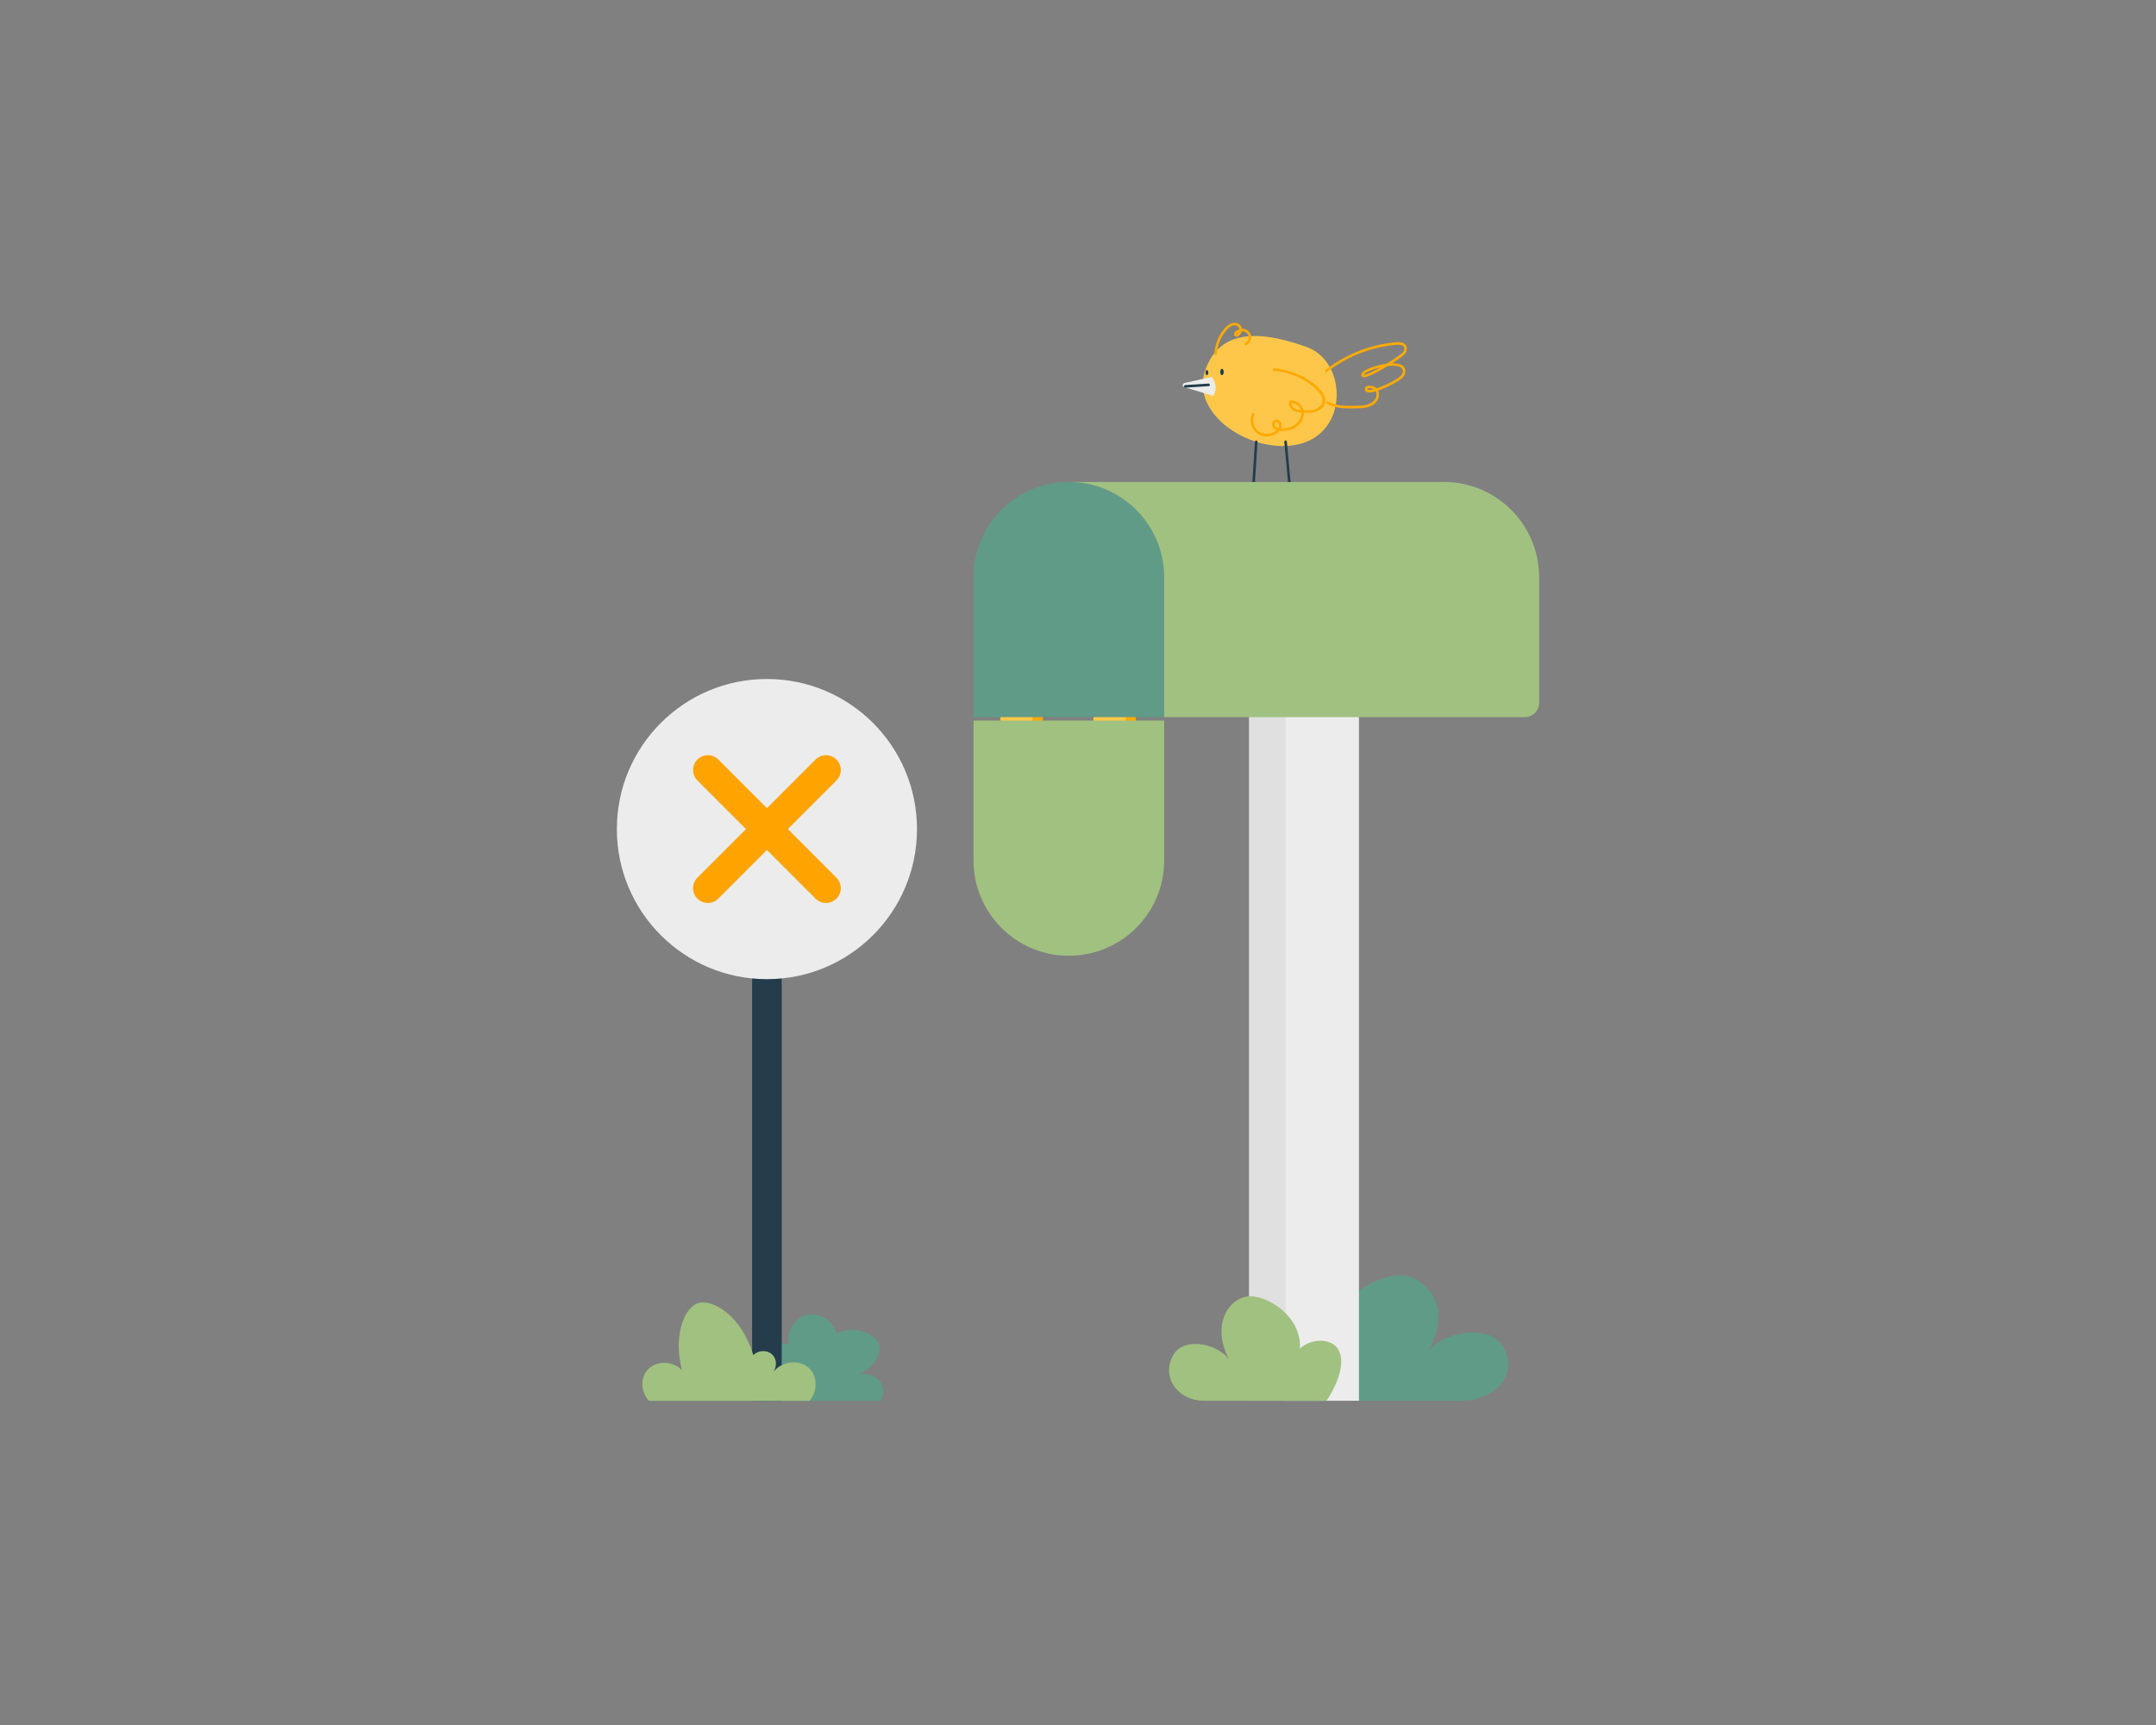 <svg xmlns="http://www.w3.org/2000/svg" enable-background="new 0 0 2500 2000" viewBox="0 0 2500 2000"><rect x="0" y="0" width="2500" height="2000" fill="#808080" stroke="none"/><rect width="2500" height="2000" fill="none"/><path fill="#ffc749" d="M1397.16,430.48c-16.8,51.55,56.18,97.09,108.89,84.56c58.5-13.9,55.24-95.8,9.85-112.36
		C1473.03,387.04,1415.23,375.01,1397.16,430.48z"/><path fill="#ececec" d="M1404.93,436.94l-31.58,7.22c-2.43,0.56-2.54,3.97-0.16,4.69l33.67,10.1
		C1406.86,458.95,1414.2,448.53,1404.93,436.94z"/><ellipse cx="1416.94" cy="431.28" fill="#233d4c" rx="2.03" ry="3.67"/><ellipse cx="1399.47" cy="432.01" fill="#233d4c" rx="1.62" ry="2.93"/><line x1="1401.45" x2="1374.45" y1="446.21" y2="447.95" fill="none" stroke="#233d4c" stroke-linecap="round" stroke-linejoin="round" stroke-miterlimit="10" stroke-width="3"/><path fill="none" stroke="#fa0" stroke-linecap="round" stroke-linejoin="round" stroke-miterlimit="10" stroke-width="3" d="M1477.37,428.61c18.65,1.21,36.79,9.16,50.33,22.04c4.3,4.1,8.42,9.56,7.37,15.41
		c-0.86,4.83-5.18,8.45-9.85,9.94c-4.67,1.49-9.69,1.25-14.59,0.99c-3.52-0.19-7.19-0.41-10.24-2.2c-3.04-1.78-5.18-5.64-3.84-8.9
		c6.21-0.77,12.27,4.29,13.53,10.41c1.26,6.13-1.71,12.65-6.59,16.58c-4.87,3.92-11.34,5.47-17.59,5.32
		c-2.8-0.07-5.81-0.55-7.79-2.53s-2.18-5.86,0.24-7.27c2.46-1.44,5.83,0.8,6.33,3.61c0.5,2.8-1.08,5.6-3.11,7.6
		c-5.72,5.68-15.54,6.62-22.23,2.12s-9.53-13.94-6.44-21.38"/><polyline fill="none" stroke="#233d4c" stroke-linecap="round" stroke-linejoin="round" stroke-miterlimit="10" stroke-width="3" points="1490.71 512.21 1495.01 558.78 1479.57 570.9"/><polyline fill="none" stroke="#233d4c" stroke-linecap="round" stroke-linejoin="round" stroke-miterlimit="10" stroke-width="3" points="1493.45 570.9 1495.01 558.78 1507.76 569.36"/><polyline fill="none" stroke="#233d4c" stroke-linecap="round" stroke-linejoin="round" stroke-miterlimit="10" stroke-width="3" points="1456.66 512.21 1453.7 558.78 1440.18 569.36"/><polyline fill="none" stroke="#233d4c" stroke-linecap="round" stroke-linejoin="round" stroke-miterlimit="10" stroke-width="3" points="1451.66 569.36 1453.7 558.78 1465.28 569.36"/><path fill="none" stroke="#fa0" stroke-linecap="round" stroke-linejoin="round" stroke-miterlimit="10" stroke-width="3" d="M1537.82,430.17c23.24-18.17,51.85-29.4,81.24-31.88c3.82-0.32,8.51-0.04,10.26,3.36
		c1.06,2.04,0.58,4.61-0.65,6.56s-3.09,3.39-4.95,4.75c-13.26,9.7-42.61,27.25-43.85,22c-1.21-5.09,24.82-13.64,38.63-12.18
		c3.52,0.37,7.48,1.45,9.07,4.62c1.21,2.41,0.62,5.42-0.87,7.67s-3.74,3.86-6.03,5.3c-10.93,6.85-36.18,18.17-36.66,10.82
		c-0.25-3.78,8.47-3.15,11.33,0.08s2.81,8.39,0.6,12.09c-2.22,3.71-6.2,6.08-10.36,7.25c-4.16,1.17-8.53,1.27-12.85,1.36
		c-11.43,0.25-23.43,0.36-33.52-5.01"/><path fill="none" stroke="#fa0" stroke-linecap="round" stroke-linejoin="round" stroke-miterlimit="10" stroke-width="3" d="M1409.62,410.45c0.47-10.41,4.53-20.62,11.34-28.51c2.07-2.4,4.49-4.65,7.49-5.67c3-1.02,6.69-0.53,8.75,1.88
		c1.51,1.76,1.92,4.38,1.02,6.51c-0.9,2.13-3.96,5.65-5.37,3.82c-2.26-2.93,4.84-6,8.53-5.8s7.07,3.09,7.85,6.7
		s-1.11,7.63-4.39,9.34"/><g><path fill="#609b88" d="M1695.03,1624.07c39.02,0,67.1-31.69,47.41-63.63c-16.86-27.34-76.68-15.1-89.43,11.56
		c33.72-53.08,3.17-89.75-25.21-93.06c-28.37-3.3-84.24,26.49-81.22,72.56c-18.59-15.33-48.49-13.85-58.46,0
		c-18.84,26.19,17.24,72.56,17.24,72.56H1695.03z"/><rect width="85" height="814.15" x="1448.29" y="809.92" fill="#e0e0e0"/><path fill="#ffc749" d="M1203.3,839.74h-37.36c-3.36,0-6.08-2.72-6.08-6.08l0,0c0-3.36,2.72-6.08,6.08-6.08h37.36V839.74z"/><circle cx="1203.3" cy="833.66" r="6.08" fill="#fa0"/><path fill="#ffc749" d="M1311.23,839.74h-37.36c-3.36,0-6.08-2.72-6.08-6.08l0,0c0-3.36,2.72-6.08,6.08-6.08h37.36V839.74z"/><circle cx="1311.23" cy="833.66" r="6.08" fill="#fa0"/><rect width="85" height="814.15" x="1490.79" y="809.92" fill="#ececec"/><path fill="#609b88" d="M1349.91,669.33v162.13h-221.08V669.33c0-61.06,49.49-110.54,110.54-110.54
			C1300.42,558.78,1349.91,608.27,1349.91,669.33z"/><path fill="#a1c180" d="M1349.91,997.59V835.46h-221.08v162.13c0,61.06,49.49,110.55,110.54,110.55
			C1300.42,1108.13,1349.91,1058.64,1349.91,997.59z"/><path fill="#a1c180" d="M1784.72,669.33v145.45c0,9.21-7.47,16.68-16.68,16.68h-418.13V669.33c0-61.06-49.49-110.54-110.54-110.54
			h434.81C1735.23,558.78,1784.72,608.27,1784.72,669.33z"/><path fill="#a1c180" d="M1395.97,1624.07c-29.26,0-50.32-26.4-35.55-53.01c12.64-22.78,57.5-12.58,67.07,9.63
		c-25.29-44.23-2.38-74.77,18.91-77.53c21.28-2.75,63.18,22.07,60.91,60.45c13.94-12.78,36.37-11.54,43.84,0
		c14.13,21.82-12.93,60.45-12.93,60.45H1395.97z"/></g><g><path fill="#609b88" d="M882.76,1624.22h138.34c0.72-1.29,5.24-9.71,1.74-18.27c-3.72-9.1-14.99-14.71-26.97-12.18
		c17.11-7.85,26.25-23.33,23.49-33.93c-3.34-12.81-25.52-24.08-49.59-13.92c-4.07-16.1-20.77-25.37-35.67-20.88
		c-13.77,4.15-22.53,19.02-19.14,33.93c-17.07-5.09-35.43,2.7-43.5,18.27C863.12,1593.29,867.88,1613.44,882.76,1624.22z"/><rect width="34.32" height="516.81" x="872.13" y="1107.42" fill="#233d4c"/><circle cx="889.29" cy="961.25" r="174.01" fill="#ececec"/><path fill="#a1c180" d="M752.51,1624.22c-9.38-10.39-9.95-25.42-2.61-34.8c8.91-11.39,28.42-13.11,40.89-0.87
		c-10.15-38.76,1.93-71.79,18.27-77.43c17.47-6.03,51.33,15.28,64.38,60.03c6.78-6.47,17.2-5.97,22.62,0
		c4.46,4.91,4.99,12.9,0.87,19.14c11.99-14.04,32.66-13.74,42.63-2.61c8.24,9.2,8.56,25.09-0.87,36.54
		C876.63,1624.22,814.57,1624.22,752.51,1624.22z"/><path fill="#ffa300" d="M913.56,961.25l56.36-56.36c6.7-6.7,6.7-17.57,0-24.27c-6.7-6.7-17.56-6.7-24.27,0l-56.36,56.36l-56.36-56.36
		c-6.7-6.7-17.56-6.7-24.27,0c-6.7,6.7-6.7,17.57,0,24.27l56.36,56.36l-56.36,56.36c-6.7,6.7-6.7,17.57,0,24.27
		c3.35,3.35,7.74,5.03,12.13,5.03c4.39,0,8.78-1.68,12.13-5.03l56.36-56.36l56.36,56.36c3.35,3.35,7.74,5.03,12.13,5.03
		s8.78-1.68,12.13-5.03c6.7-6.7,6.7-17.57,0-24.27L913.56,961.25z"/></g></svg>